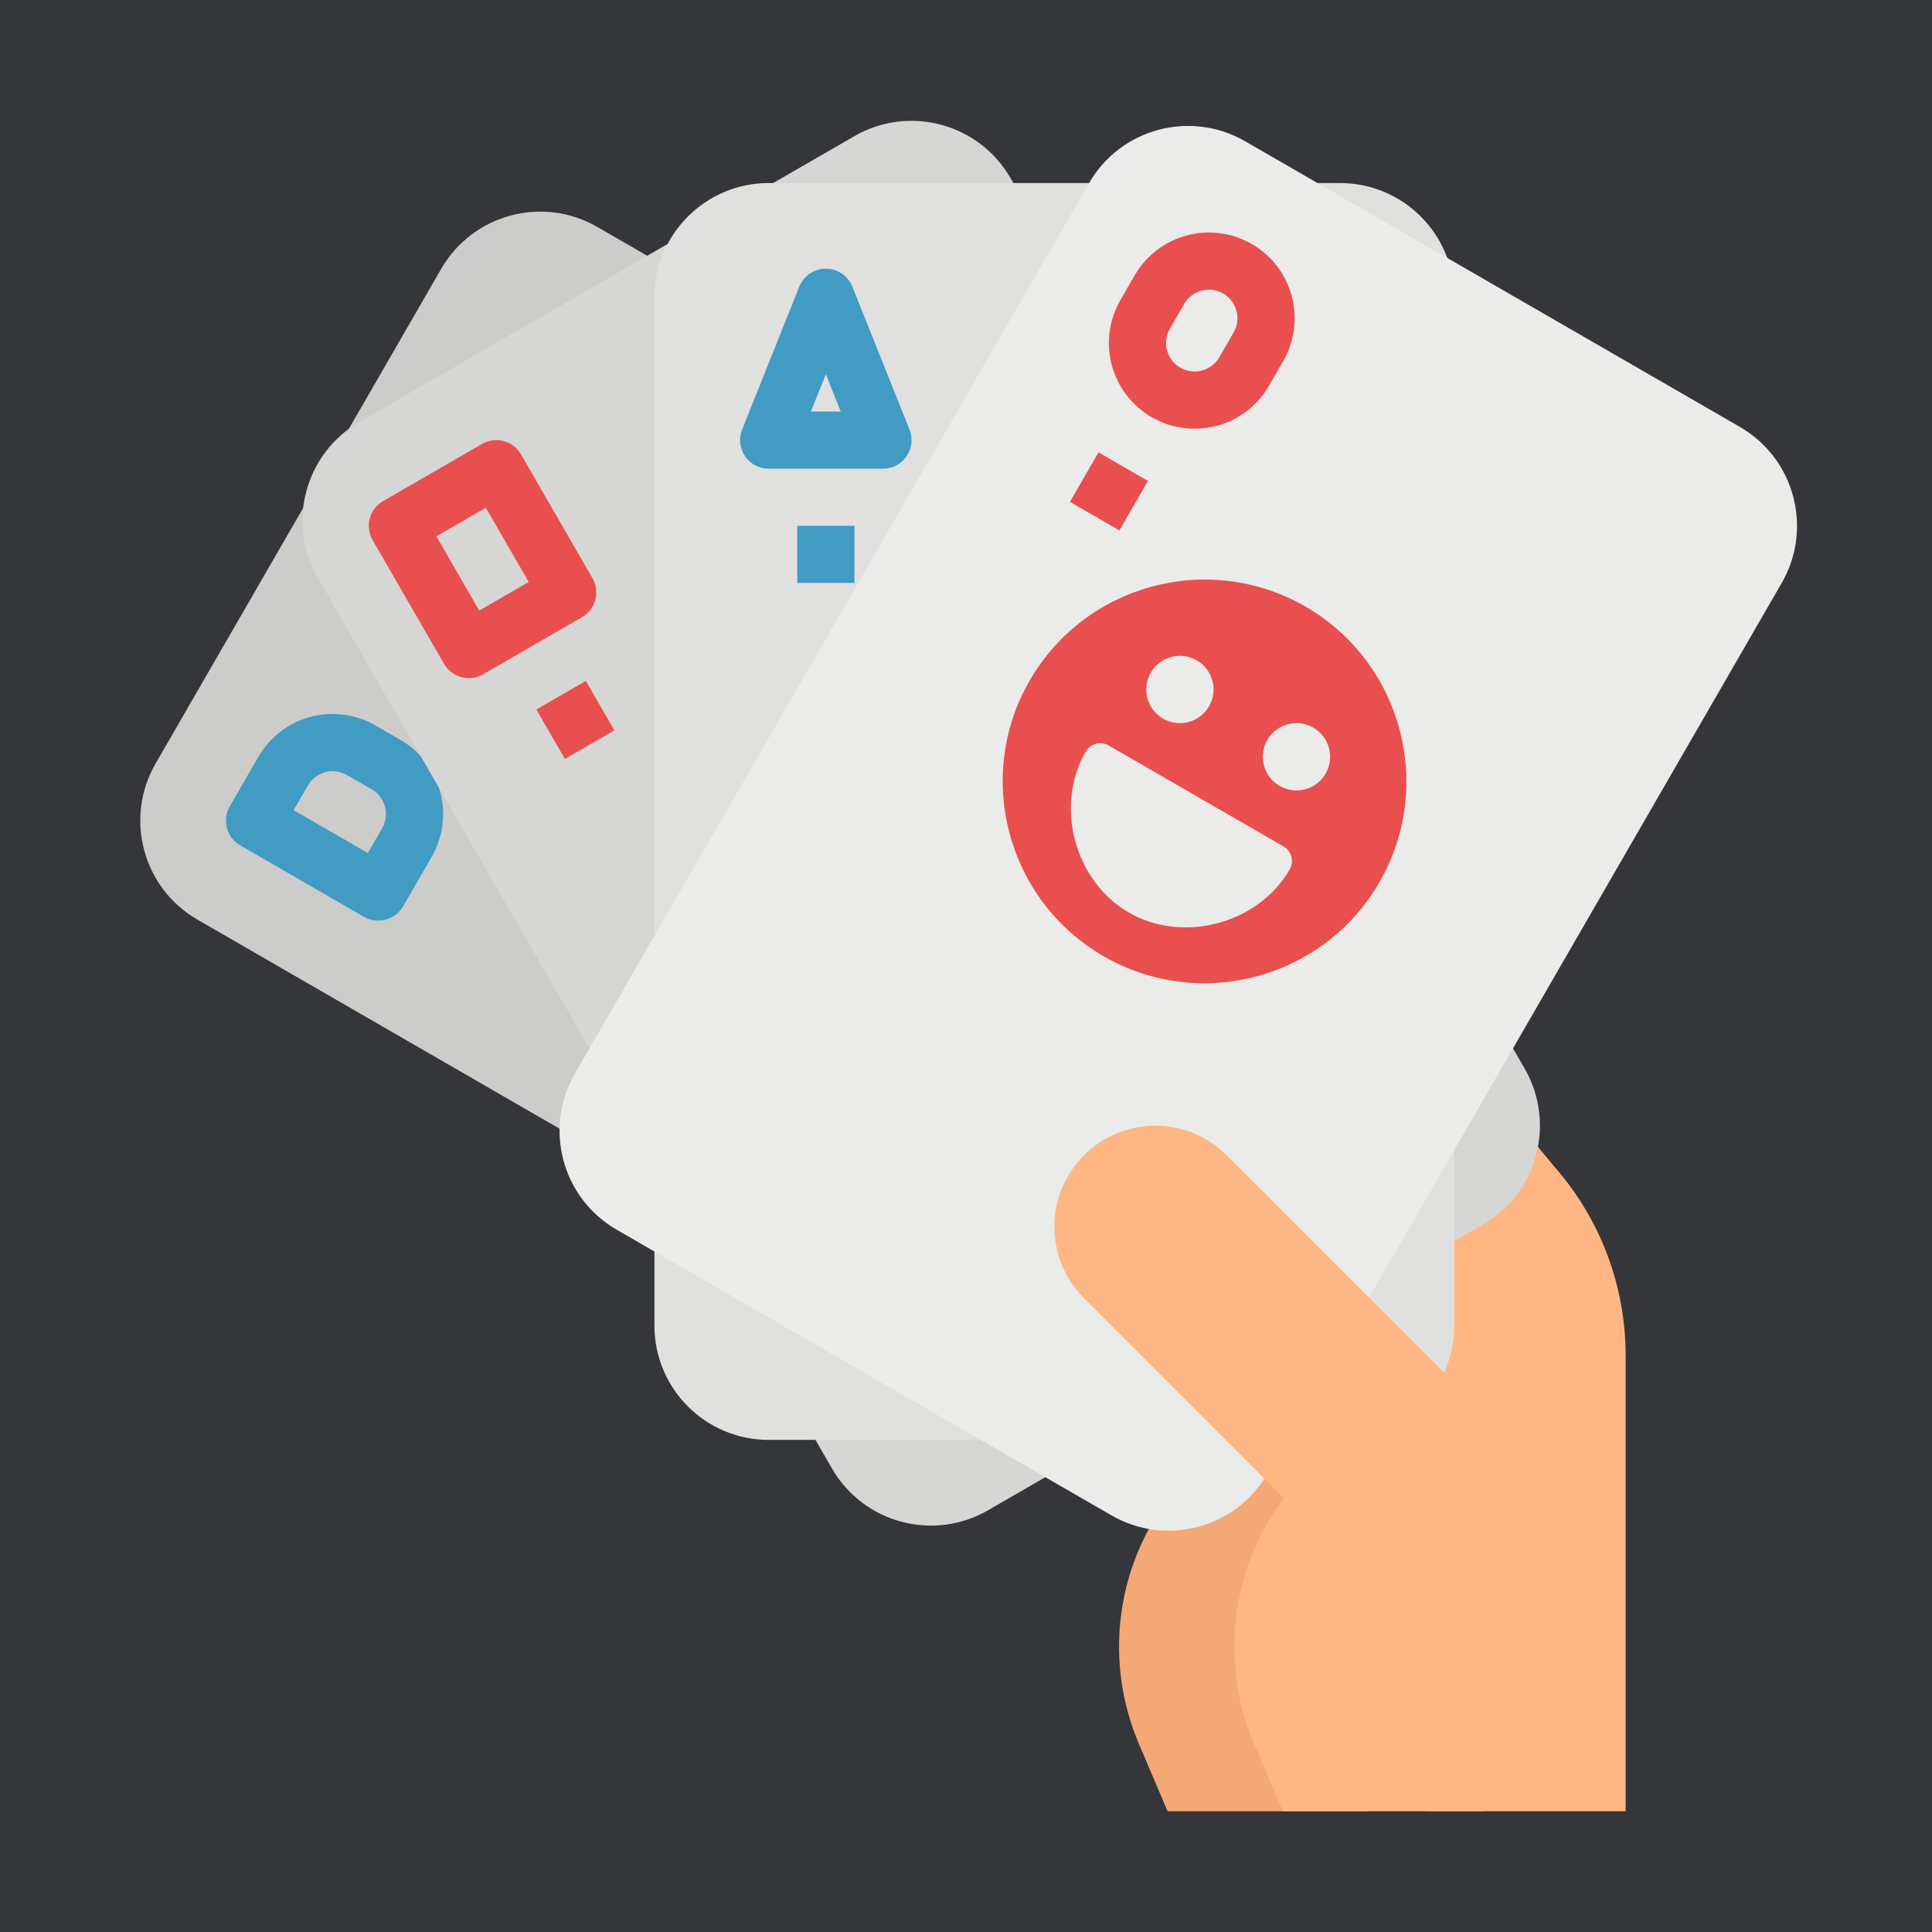 <svg width="1024" height="1024" viewBox="0 0 1024 1024" fill="none" xmlns="http://www.w3.org/2000/svg">
<rect width="1024" height="1024" fill="white"/>
<rect width="1024" height="1024" fill="#35363A"/>
<path d="M618.845 959.998L603.609 924.21C585.261 881.104 591.271 831.485 619.385 794.004L521.958 696.141C507.868 681.992 504.667 660.309 514.07 642.693L595.012 490.93C601.162 479.383 611.992 471.051 624.73 468.065C637.467 465.071 650.877 467.724 661.523 475.339L725.365 520.936V959.998H618.845Z" fill="#F4A876"/>
<path d="M755.645 536.076L824.167 618.741C848.319 646.344 861.625 681.77 861.625 718.437V959.998H755.645V536.076Z" fill="#FEB784"/>
<path d="M82.475 404.688L233.876 142.458C250.598 113.493 287.635 103.573 316.599 120.295L788.609 392.815C817.573 409.537 827.494 446.574 810.772 475.538L659.371 737.769C642.649 766.733 605.612 776.654 576.648 759.932L104.638 487.411C75.674 470.689 65.753 433.652 82.475 404.688Z" fill="#CCCCCA"/>
<path d="M200.461 487.951C197.807 487.951 195.198 487.256 192.891 485.933L127.334 448.082C123.852 446.079 121.316 442.767 120.274 438.886C119.231 435.005 119.778 430.865 121.797 427.391L136.937 401.169C142.954 390.723 152.875 383.094 164.518 379.974C176.162 376.847 188.566 378.481 199.005 384.513L212.134 392.083C233.854 404.643 241.298 432.41 228.79 454.159L213.65 480.381C210.929 485.09 205.895 487.973 200.461 487.951ZM155.603 429.416L194.968 452.126L202.538 439.019C206.715 431.774 204.239 422.519 196.994 418.335L183.865 410.765C176.627 406.595 167.379 409.072 163.202 416.309L155.603 429.416Z" fill="#419BC2"/>
<path d="M190.599 223.569L452.83 72.169C481.801 55.447 518.838 65.368 535.56 94.332L808.081 566.349C824.803 595.321 814.882 632.358 785.91 649.08L523.68 800.48C494.716 817.202 457.679 807.281 440.957 778.31L168.436 306.292C151.707 277.328 161.635 240.291 190.599 223.569Z" fill="#D6D6D4"/>
<path d="M248.454 359.408C243.05 359.386 238.067 356.51 235.347 351.838L197.497 286.266C193.312 279.028 195.796 269.766 203.034 265.589L255.484 235.309C262.722 231.124 271.985 233.608 276.161 240.846L314.011 306.418C318.196 313.663 315.712 322.918 308.474 327.103L256.024 357.427C253.717 358.743 251.108 359.423 248.454 359.408ZM231.288 284.255L253.998 323.621L280.22 308.481L257.51 269.115L231.288 284.255Z" fill="#E94F4F"/>
<path d="M284.278 376.042L310.5 360.901L325.64 387.123L299.411 402.263L284.278 376.042Z" fill="#E94F4F"/>
<path d="M407.424 97.015H710.225C743.677 97.015 770.785 124.131 770.785 157.575V702.617C770.785 736.068 743.677 763.177 710.225 763.177H407.424C373.98 763.177 346.864 736.068 346.864 702.617V157.575C346.864 124.131 373.98 97.015 407.424 97.015Z" fill="#E0E0DE"/>
<path d="M467.984 248.416H407.424C402.397 248.423 397.696 245.932 394.879 241.77C392.063 237.6 391.493 232.315 393.364 227.643L423.644 151.942C425.935 146.191 431.509 142.406 437.704 142.406C443.907 142.406 449.481 146.191 451.773 151.942L482.053 227.643C483.923 232.315 483.354 237.6 480.537 241.77C477.713 245.932 473.011 248.423 467.984 248.416ZM429.787 218.136H445.622L437.704 198.338L429.787 218.136Z" fill="#419BC2"/>
<path d="M422.564 278.696H452.844V308.976H422.564V278.696Z" fill="#419BC2"/>
<path d="M659.941 74.867L922.178 226.267C951.142 242.99 961.063 280.026 944.341 308.991L671.821 781.008C655.098 809.98 618.062 819.9 589.097 803.178L326.86 651.778C297.896 635.056 287.975 598.019 304.697 569.047L577.217 97.03C593.94 68.066 630.976 58.138 659.941 74.867Z" fill="#EBEBE9"/>
<path d="M633.105 227.221C625.158 227.229 617.352 225.144 610.469 221.167C600.024 215.149 592.402 205.221 589.275 193.577C586.155 181.934 587.781 169.529 593.814 159.091L601.384 145.984C613.929 124.242 641.718 116.783 663.459 129.328C685.201 141.866 692.653 169.662 680.115 191.404L672.545 204.511C666.542 214.972 656.614 222.608 644.956 225.706C641.089 226.726 637.105 227.236 633.105 227.221ZM640.779 153.539C635.36 153.524 630.348 156.415 627.635 161.109L620.065 174.216C615.895 181.454 618.379 190.702 625.609 194.886C632.847 199.041 642.08 196.564 646.257 189.341L653.827 176.227C656.533 171.555 656.533 165.789 653.842 161.109C651.151 156.43 646.168 153.539 640.764 153.517L640.779 153.539Z" fill="#E94F4F"/>
<path d="M567.082 265.995L582.222 239.774L608.444 254.906L593.304 281.135L567.082 265.995Z" fill="#E94F4F"/>
<path d="M679.945 959.998L664.716 924.21C646.361 881.104 652.378 831.485 680.492 794.004L574.512 688.024C553.606 667.125 553.606 633.23 574.512 612.324C595.411 591.417 629.313 591.417 650.212 612.324L786.472 748.584V959.998H679.945Z" fill="#FEB784"/>
<path d="M691.934 321.5C640.838 291.999 575.271 309.568 545.77 360.665C516.269 411.762 533.838 477.329 584.934 506.829C636.031 536.33 701.598 518.762 731.099 467.665C760.6 416.568 743.031 351.001 691.934 321.5ZM696.073 385.666C704.606 390.592 707.522 401.501 702.6 410.027C697.674 418.559 686.772 421.481 678.239 416.554C669.706 411.628 666.785 400.726 671.712 392.193C676.634 383.668 687.54 380.739 696.073 385.666ZM634.296 349.999C642.829 354.925 645.746 365.835 640.824 374.36C635.897 382.893 624.996 385.814 616.463 380.888C607.93 375.961 605.009 365.06 609.935 356.527C614.857 348.001 625.763 345.072 634.296 349.999ZM598.309 483.663C569.514 467.038 558.838 427.196 575.463 398.401C577.924 394.138 583.373 392.672 587.644 395.137L680.308 448.637C684.579 451.102 686.033 456.555 683.572 460.817C666.947 489.613 627.105 500.288 598.309 483.663Z" fill="#E94F4F"/>
</svg>

